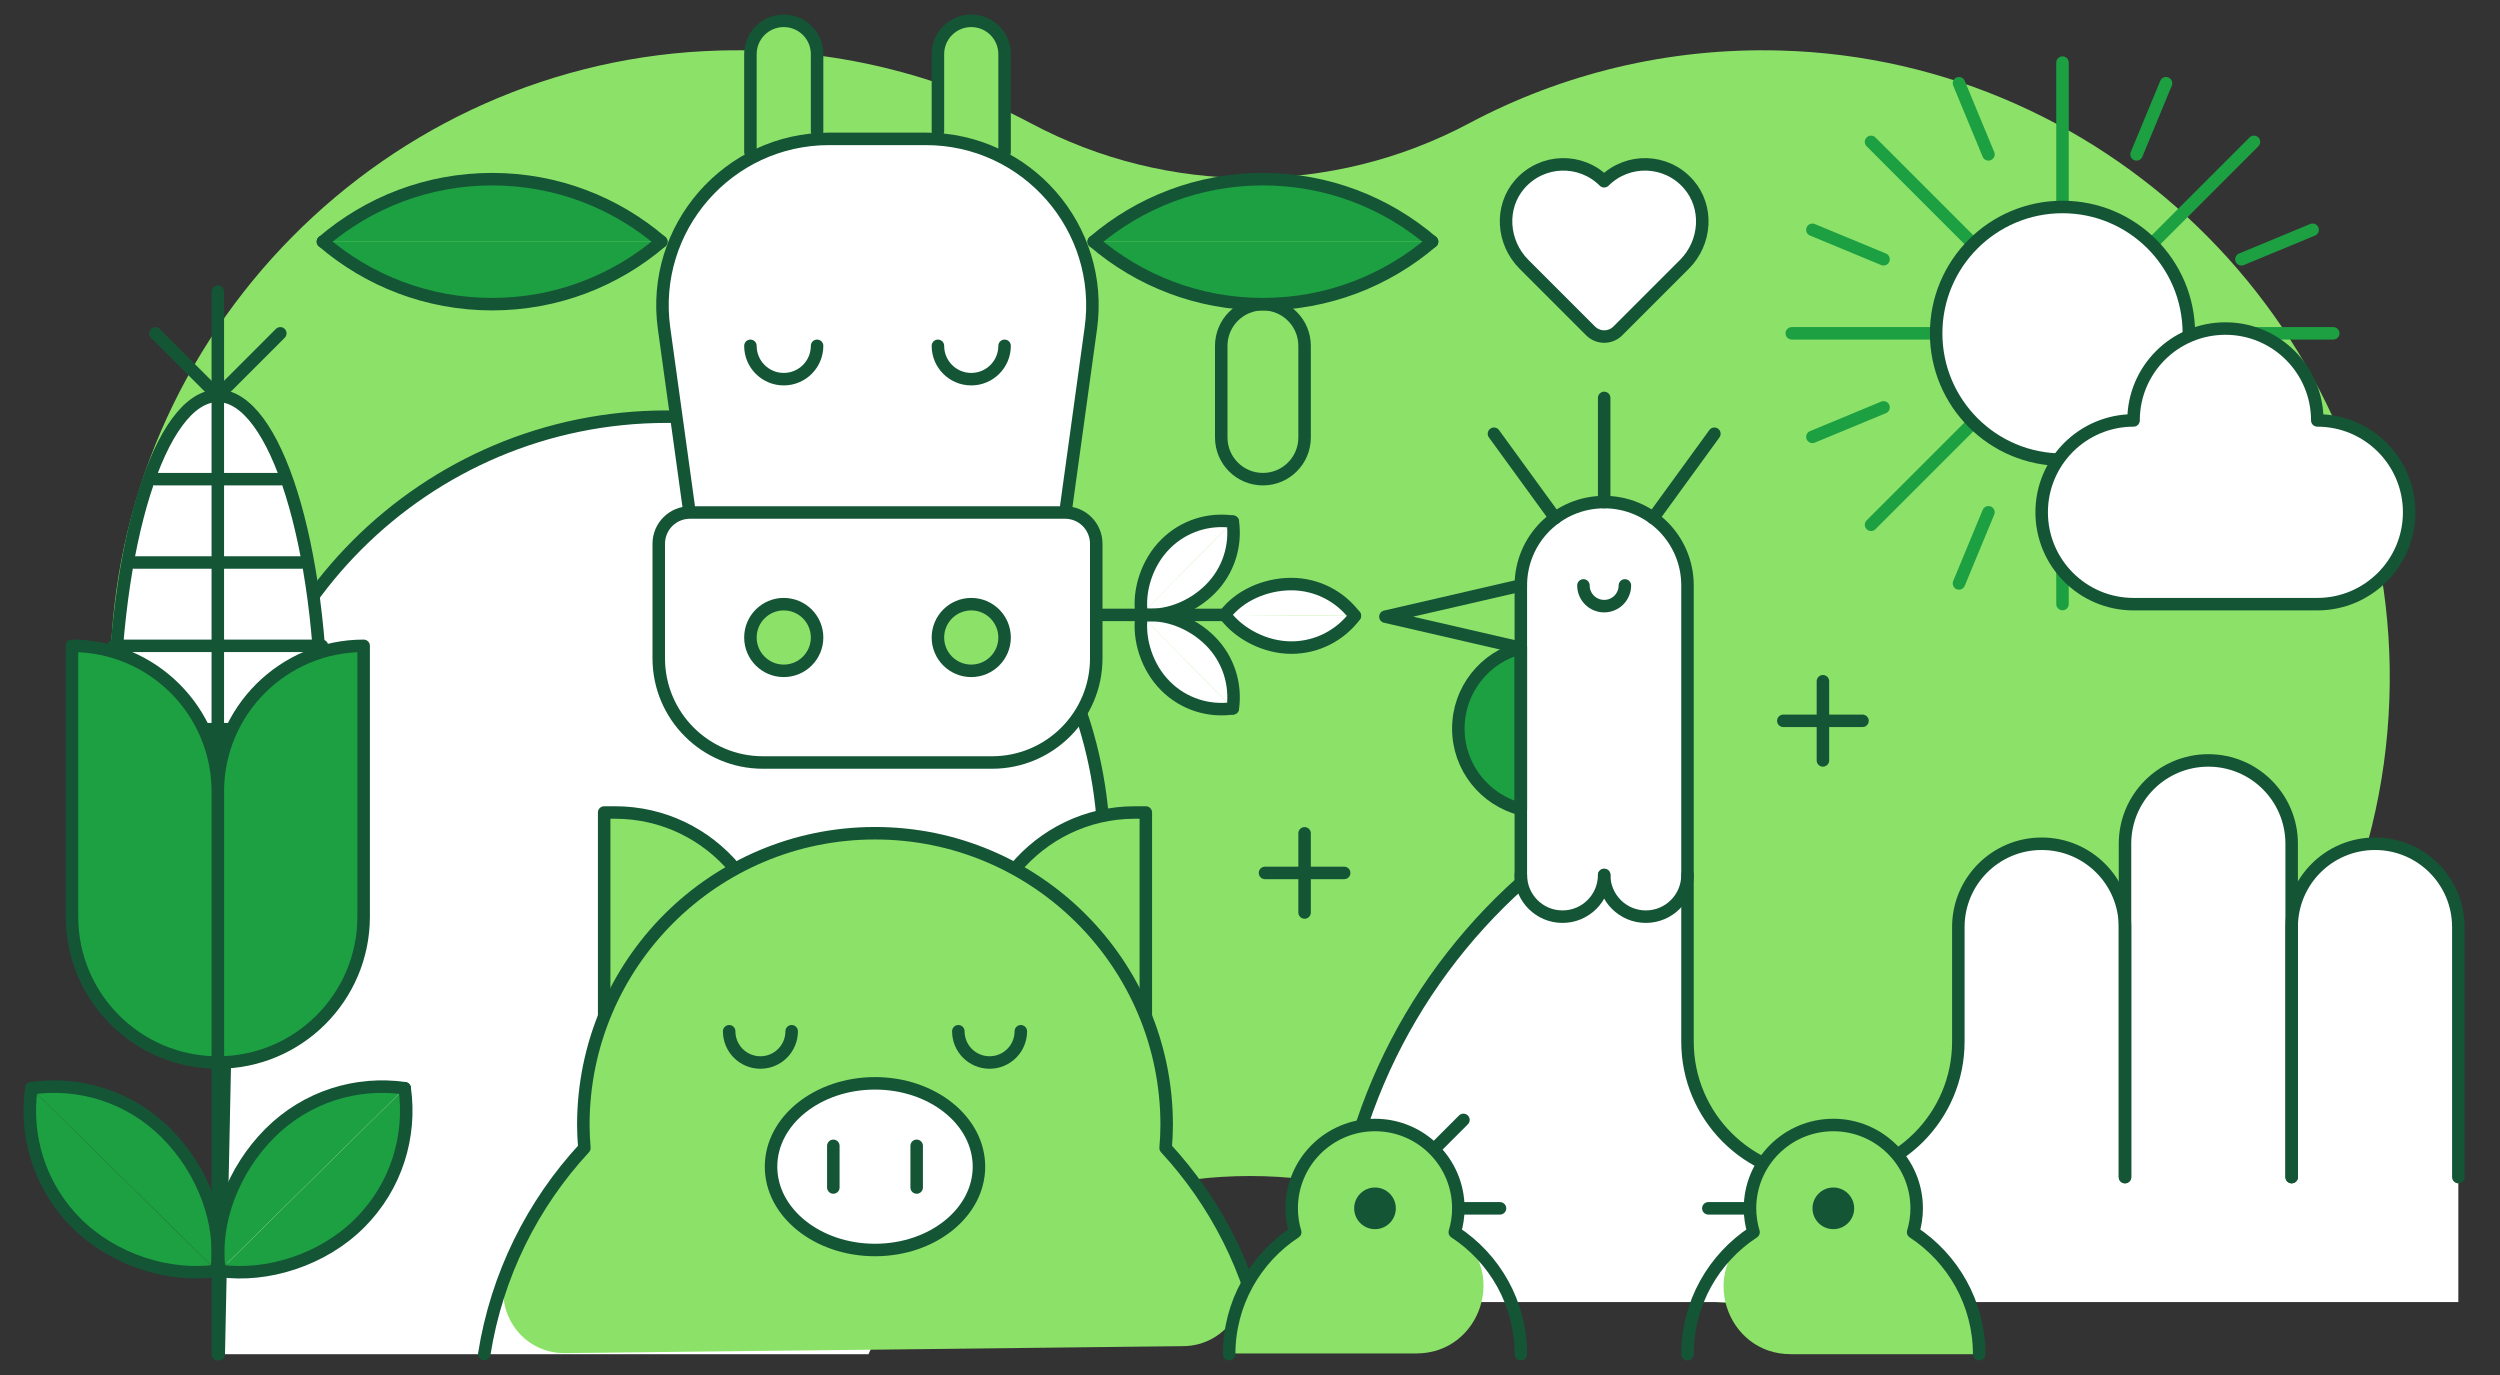 <svg width="240" height="132" viewBox="0 0 240 132" fill="none" xmlns="http://www.w3.org/2000/svg">
<rect x="0" y="0" width="240" height="132" fill="#333333" stroke="none"/>
<path d="M170.89 4.85C160.08 4.56 149.9 7.12 141.03 11.84C127.88 18.84 112.12 18.84 98.97 11.84C90.11 7.12 79.92 4.56 69.11 4.85C37.08 5.71 11.09 32.02 10.6 64.06C10.09 97.72 37.22 125.17 70.77 125.17C80.95 125.17 90.54 122.64 98.94 118.17C112.16 111.14 127.85 111.14 141.07 118.17C149.47 122.63 159.06 125.17 169.24 125.17C202.79 125.17 229.92 97.72 229.41 64.06C228.91 32.02 202.92 5.71 170.89 4.85Z" fill="#8CE269"/>
<path d="M105.84 78.36C104 56.87 85.97 40 64 40C40.8 40 22 58.8 22 82L21 130H83.38" fill="white"/>
<path d="M21 130L22 82C22 58.8 40.8 40 64 40C85.97 40 104 56.87 105.84 78.36" fill="white"/>
<path d="M21 130L22 82C22 58.8 40.8 40 64 40C85.97 40 104 56.87 105.84 78.36" stroke="#145536" stroke-width="1.2" stroke-miterlimit="10" stroke-linecap="round" stroke-linejoin="round"/>
<path d="M228 81C223.58 81 220 84.58 220 89V81C220 76.58 216.42 73 212 73C207.58 73 204 76.58 204 81V89C204 84.58 200.42 81 196 81C191.58 81 188 84.58 188 89V100C188 107.18 182.18 113 175 113C167.82 113 162 107.18 162 100V56.2C162 51.78 158.42 48.2 154 48.2C149.58 48.2 146 51.78 146 56.2V84.75C134.95 94.64 128 109 128 125H236V89C236 84.58 232.42 81 228 81Z" fill="white"/>
<path d="M110 97.7V78H108.95C104.32 78 100.19 80.1 97.44 83.4" fill="#8CE269"/>
<path d="M110 97.7V78H108.95C104.32 78 100.19 80.1 97.44 83.4" stroke="#145536" stroke-width="1.2" stroke-miterlimit="10" stroke-linecap="round" stroke-linejoin="round"/>
<path d="M58 97.7V78H59.05C63.68 78 67.81 80.1 70.56 83.4" fill="#8CE269"/>
<path d="M58 97.7V78H59.05C63.68 78 67.81 80.1 70.56 83.4" stroke="#145536" stroke-width="1.2" stroke-miterlimit="10" stroke-linecap="round" stroke-linejoin="round"/>
<path d="M118.94 121.05C117.51 117.7 115.61 114.6 113.32 111.83C112.44 110.76 112 109.41 112 108.02C112 108.01 112 108.01 112 108C112 92.54 99.46 80 84 80C68.54 80 56 92.54 56 108C56 108.01 56 108.01 56 108.02C56 109.4 55.57 110.75 54.69 111.82C52.23 114.8 50.22 118.16 48.75 121.79C47.18 125.69 50.03 129.95 54.24 129.9L113.6 129.23C117.79 129.19 120.58 124.9 118.94 121.05Z" fill="#8CE269"/>
<path d="M140 69.94C140 73.67 142.55 76.79 146 77.68V62.2C142.55 63.09 140 66.22 140 69.94Z" fill="#1DA042" stroke="#145536" stroke-width="1.2" stroke-miterlimit="10" stroke-linecap="round" stroke-linejoin="round"/>
<path d="M121.37 129.15C120.05 121.92 116.69 115.4 111.9 110.21C111.96 109.48 112 108.74 112 107.99C112 92.53 99.46 79.99 84 79.99C68.54 79.99 56 92.53 56 107.99C56 108.74 56.04 109.47 56.1 110.21C51.12 115.59 47.69 122.42 46.49 129.99" stroke="#145536" stroke-width="1.2" stroke-miterlimit="10" stroke-linecap="round" stroke-linejoin="round"/>
<path d="M76 99C76 100.66 74.66 102 73 102C71.34 102 70 100.66 70 99" stroke="#145536" stroke-width="1.2" stroke-miterlimit="10" stroke-linecap="round" stroke-linejoin="round"/>
<path d="M98 99C98 100.66 96.66 102 95 102C93.34 102 92 100.66 92 99" stroke="#145536" stroke-width="1.2" stroke-miterlimit="10" stroke-linecap="round" stroke-linejoin="round"/>
<path d="M84 120C89.512 120 93.98 116.418 93.98 112C93.98 107.582 89.512 104 84 104C78.488 104 74.02 107.582 74.02 112C74.02 116.418 78.488 120 84 120Z" fill="white" stroke="#145536" stroke-width="1.2" stroke-miterlimit="10" stroke-linecap="round" stroke-linejoin="round"/>
<path d="M88 110V114" stroke="#145536" stroke-width="1.2" stroke-miterlimit="10" stroke-linecap="round" stroke-linejoin="round"/>
<path d="M80 110V114" stroke="#145536" stroke-width="1.2" stroke-miterlimit="10" stroke-linecap="round" stroke-linejoin="round"/>
<path d="M154 48.2V38.2" stroke="#145536" stroke-width="1.2" stroke-miterlimit="10" stroke-linecap="round" stroke-linejoin="round"/>
<path d="M220 113V81C220 76.58 216.42 73 212 73C207.58 73 204 76.58 204 81V113" stroke="#145536" stroke-width="1.2" stroke-miterlimit="10" stroke-linecap="round" stroke-linejoin="round"/>
<path d="M236 113V89C236 84.58 232.42 81 228 81C223.58 81 220 84.58 220 89V113" stroke="#145536" stroke-width="1.2" stroke-miterlimit="10" stroke-linecap="round" stroke-linejoin="round"/>
<path d="M204 113V89C204 84.58 200.42 81 196 81C191.58 81 188 84.58 188 89V100C188 107.18 182.18 113 175 113C167.82 113 162 107.18 162 100V56.2C162 51.78 158.42 48.2 154 48.2C149.58 48.2 146 51.78 146 56.2V84.75C134.95 94.64 128 109 128 125" stroke="#145536" stroke-width="1.2" stroke-miterlimit="10" stroke-linecap="round" stroke-linejoin="round"/>
<path d="M146 56.2L133 59.2L146 62.2" stroke="#145536" stroke-width="1.2" stroke-miterlimit="10" stroke-linecap="round" stroke-linejoin="round"/>
<path d="M155.99 56.2C155.99 57.3 155.1 58.19 154 58.19C152.9 58.19 152.01 57.3 152.01 56.2" stroke="#145536" stroke-width="1.2" stroke-miterlimit="10" stroke-linecap="round" stroke-linejoin="round"/>
<path d="M124.22 118.22C123.8 116.81 123.74 115.24 124.22 113.61C125.06 110.75 127.52 108.56 130.45 108.05C135.5 107.18 139.88 111.04 139.88 115.93C139.88 116.73 139.76 117.49 139.54 118.22C139.58 118.25 139.62 118.27 139.65 118.3C144.84 121.78 142.23 129.93 135.98 129.93H117.87C117.89 125.02 120.41 120.72 124.22 118.22Z" fill="#8CE269"/>
<path d="M146 130C146 125.1 143.48 120.79 139.66 118.29C139.88 117.56 140 116.8 140 116C140 111.58 136.42 108 132 108C127.58 108 124 111.58 124 116C124 116.8 124.12 117.56 124.34 118.29C120.53 120.79 118 125.1 118 130" stroke="#145536" stroke-width="1.2" stroke-miterlimit="10" stroke-linecap="round" stroke-linejoin="round"/>
<path d="M132 118C133.105 118 134 117.105 134 116C134 114.895 133.105 114 132 114C130.895 114 130 114.895 130 116C130 117.105 130.895 118 132 118Z" fill="#145536"/>
<path d="M137.7 110.3L140.49 107.51" stroke="#145536" stroke-width="1.2" stroke-miterlimit="10" stroke-linecap="round" stroke-linejoin="round"/>
<path d="M140.06 116H144" stroke="#145536" stroke-width="1.2" stroke-miterlimit="10" stroke-linecap="round" stroke-linejoin="round"/>
<path d="M183.66 118.29C184.08 116.88 184.14 115.31 183.66 113.68C182.82 110.82 180.36 108.63 177.43 108.12C172.38 107.25 168 111.11 168 116C168 116.8 168.12 117.56 168.34 118.29C168.3 118.32 168.26 118.34 168.23 118.37C163.04 121.85 165.65 130 171.9 130H190C190 125.1 187.48 120.79 183.66 118.29Z" fill="#8CE269"/>
<path d="M162 130C162 125.1 164.52 120.79 168.34 118.29C168.12 117.56 168 116.8 168 116C168 111.58 171.58 108 176 108C180.42 108 184 111.58 184 116C184 116.8 183.88 117.56 183.66 118.29C187.47 120.79 190 125.1 190 130" stroke="#145536" stroke-width="1.2" stroke-miterlimit="10" stroke-linecap="round" stroke-linejoin="round"/>
<path d="M176 118C177.105 118 178 117.105 178 116C178 114.895 177.105 114 176 114C174.895 114 174 114.895 174 116C174 117.105 174.895 118 176 118Z" fill="#145536"/>
<path d="M167.94 116H164" stroke="#145536" stroke-width="1.2" stroke-miterlimit="10" stroke-linecap="round" stroke-linejoin="round"/>
<path d="M78.44 12.6V5.2C78.44 3.43 77.01 2 75.24 2C73.47 2 72.04 3.43 72.04 5.2V14.6" fill="#8CE269"/>
<path d="M78.44 12.6V5.2C78.44 3.43 77.01 2 75.24 2C73.47 2 72.04 3.43 72.04 5.2V14.6" stroke="#145536" stroke-width="1.2" stroke-miterlimit="10" stroke-linecap="round" stroke-linejoin="round"/>
<path d="M96.44 14.6V5.2C96.44 3.43 95.01 2 93.24 2C91.47 2 90.04 3.43 90.04 5.2V12.6" fill="#8CE269"/>
<path d="M96.44 14.6V5.2C96.44 3.43 95.01 2 93.24 2C91.47 2 90.04 3.43 90.04 5.2V12.6" stroke="#145536" stroke-width="1.2" stroke-miterlimit="10" stroke-linecap="round" stroke-linejoin="round"/>
<path d="M99.24 71.2H69.24L63.75 31.52C62.42 21.9 69.89 13.33 79.6 13.33H88.87C98.58 13.33 106.05 21.9 104.72 31.52L99.24 71.2Z" fill="white" stroke="#145536" stroke-width="1.2" stroke-miterlimit="10" stroke-linecap="round" stroke-linejoin="round"/>
<path d="M109.58 59.11C111.87 58.78 114.42 59.76 116.19 61.53C117.95 63.29 118.67 65.71 118.35 68" fill="white"/>
<path d="M109.58 59.11C111.87 58.78 114.42 59.76 116.19 61.53C117.95 63.29 118.67 65.71 118.35 68" stroke="#145536" stroke-width="1.2" stroke-miterlimit="10" stroke-linecap="round" stroke-linejoin="round"/>
<path d="M118.35 68C116.06 68.33 113.64 67.61 111.88 65.84C110.12 64.08 109.26 61.4 109.59 59.11" fill="white"/>
<path d="M118.35 68C116.06 68.33 113.64 67.61 111.88 65.84C110.12 64.08 109.26 61.4 109.59 59.11" stroke="#145536" stroke-width="1.2" stroke-miterlimit="10" stroke-linecap="round" stroke-linejoin="round"/>
<path d="M117.58 59.03C118.97 57.18 121.47 56.07 123.96 56.07C126.45 56.07 128.67 57.27 130.06 59.12" fill="white"/>
<path d="M117.58 59.03C118.97 57.18 121.47 56.07 123.96 56.07C126.45 56.07 128.67 57.27 130.06 59.12" stroke="#145536" stroke-width="1.2" stroke-miterlimit="10" stroke-linecap="round" stroke-linejoin="round"/>
<path d="M130.07 59.12C128.68 60.97 126.46 62.17 123.97 62.17C121.48 62.17 118.98 60.88 117.59 59.03" fill="white"/>
<path d="M130.07 59.12C128.68 60.97 126.46 62.17 123.97 62.17C121.48 62.17 118.98 60.88 117.59 59.03" stroke="#145536" stroke-width="1.2" stroke-miterlimit="10" stroke-linecap="round" stroke-linejoin="round"/>
<path d="M109.58 58.97C111.87 59.3 114.42 58.32 116.19 56.55C117.95 54.79 118.67 52.37 118.35 50.08" fill="white"/>
<path d="M109.58 58.97C111.87 59.3 114.42 58.32 116.19 56.55C117.95 54.79 118.67 52.37 118.35 50.08" stroke="#145536" stroke-width="1.2" stroke-miterlimit="10" stroke-linecap="round" stroke-linejoin="round"/>
<path d="M118.35 50.08C116.06 49.75 113.64 50.47 111.88 52.24C110.12 54 109.26 56.68 109.59 58.97" fill="white"/>
<path d="M118.35 50.08C116.06 49.75 113.64 50.47 111.88 52.24C110.12 54 109.26 56.68 109.59 58.97" stroke="#145536" stroke-width="1.2" stroke-miterlimit="10" stroke-linecap="round" stroke-linejoin="round"/>
<path d="M117.58 59.03H105.58" stroke="#145536" stroke-width="1.2" stroke-miterlimit="10" stroke-linecap="round" stroke-linejoin="round"/>
<path d="M95.24 73.2H73.24C67.72 73.2 63.24 68.72 63.24 63.2V52.2C63.24 50.54 64.58 49.2 66.24 49.2H102.24C103.9 49.2 105.24 50.54 105.24 52.2V63.2C105.24 68.72 100.76 73.2 95.24 73.2Z" fill="white" stroke="#145536" stroke-width="1.2" stroke-miterlimit="10" stroke-linecap="round" stroke-linejoin="round"/>
<path d="M78.44 33.2C78.44 34.97 77.01 36.4 75.24 36.4C73.47 36.4 72.04 34.97 72.04 33.2" stroke="#145536" stroke-width="1.2" stroke-miterlimit="10" stroke-linecap="round" stroke-linejoin="round"/>
<path d="M121.24 29.2C119.03 29.2 117.24 30.99 117.24 33.2V42C117.24 44.21 119.03 46 121.24 46C123.45 46 125.24 44.21 125.24 42V33.2C125.24 30.99 123.45 29.2 121.24 29.2Z" stroke="#145536" stroke-width="1.2" stroke-miterlimit="10" stroke-linecap="round" stroke-linejoin="round"/>
<path d="M75.24 64.4C77.007 64.4 78.44 62.967 78.44 61.2C78.44 59.433 77.007 58 75.24 58C73.473 58 72.04 59.433 72.04 61.2C72.04 62.967 73.473 64.4 75.24 64.4Z" fill="#8CE269" stroke="#145536" stroke-width="1.2" stroke-miterlimit="10" stroke-linecap="round" stroke-linejoin="round"/>
<path d="M96.44 33.2C96.44 34.97 95.01 36.4 93.24 36.4C91.47 36.4 90.04 34.97 90.04 33.2" stroke="#145536" stroke-width="1.2" stroke-miterlimit="10" stroke-linecap="round" stroke-linejoin="round"/>
<path d="M93.24 64.4C95.007 64.4 96.44 62.967 96.44 61.2C96.44 59.433 95.007 58 93.24 58C91.473 58 90.04 59.433 90.04 61.2C90.04 62.967 91.473 64.4 93.24 64.4Z" fill="#8CE269" stroke="#145536" stroke-width="1.2" stroke-miterlimit="10" stroke-linecap="round" stroke-linejoin="round"/>
<path d="M137.48 23.2C133.11 19.46 127.44 17.2 121.24 17.2C115.04 17.2 109.37 19.46 105 23.2" fill="#1DA042"/>
<path d="M137.48 23.2C133.11 19.46 127.44 17.2 121.24 17.2C115.04 17.2 109.37 19.46 105 23.2" stroke="#145536" stroke-width="1.2" stroke-miterlimit="10" stroke-linecap="round" stroke-linejoin="round"/>
<path d="M63.48 23.2C59.11 19.46 53.44 17.2 47.24 17.2C41.04 17.2 35.37 19.46 31 23.2" fill="#1DA042"/>
<path d="M63.48 23.2C59.11 19.46 53.44 17.2 47.24 17.2C41.04 17.2 35.37 19.46 31 23.2" stroke="#145536" stroke-width="1.2" stroke-miterlimit="10" stroke-linecap="round" stroke-linejoin="round"/>
<path d="M105 23.2C109.37 26.94 115.04 29.2 121.24 29.2C127.44 29.2 133.11 26.94 137.48 23.2" fill="#1DA042"/>
<path d="M105 23.2C109.37 26.94 115.04 29.2 121.24 29.2C127.44 29.2 133.11 26.94 137.48 23.2" stroke="#145536" stroke-width="1.2" stroke-miterlimit="10" stroke-linecap="round" stroke-linejoin="round"/>
<path d="M31 23.2C35.37 26.94 41.04 29.2 47.24 29.2C53.44 29.2 59.11 26.94 63.48 23.2" fill="#1DA042"/>
<path d="M31 23.2C35.37 26.94 41.04 29.2 47.24 29.2C53.44 29.2 59.11 26.94 63.48 23.2" stroke="#145536" stroke-width="1.2" stroke-miterlimit="10" stroke-linecap="round" stroke-linejoin="round"/>
<path d="M20.91 102C26.433 102 30.91 87.673 30.91 70C30.91 52.327 26.433 38 20.91 38C15.387 38 10.91 52.327 10.91 70C10.91 87.673 15.387 102 20.91 102Z" fill="white" stroke="#145536" stroke-width="1.2" stroke-miterlimit="10" stroke-linecap="round" stroke-linejoin="round"/>
<path d="M21.07 122C20.42 117.41 22.38 112.31 25.91 108.78C29.44 105.25 34.27 103.81 38.85 104.47" fill="#1DA042"/>
<path d="M21.07 122C20.42 117.41 22.38 112.31 25.91 108.78C29.44 105.25 34.27 103.81 38.85 104.47" stroke="#145536" stroke-width="1.2" stroke-miterlimit="10" stroke-linecap="round" stroke-linejoin="round"/>
<path d="M38.85 104.47C39.5 109.06 38.06 113.89 34.54 117.41C31.01 120.94 25.66 122.65 21.08 122" fill="#1DA042"/>
<path d="M38.85 104.47C39.5 109.06 38.06 113.89 34.54 117.41C31.01 120.94 25.66 122.65 21.08 122" stroke="#145536" stroke-width="1.2" stroke-miterlimit="10" stroke-linecap="round" stroke-linejoin="round"/>
<path d="M20.79 122C21.44 117.41 19.48 112.31 15.95 108.78C12.42 105.25 7.59 103.81 3.01 104.47" fill="#1DA042"/>
<path d="M20.79 122C21.44 117.41 19.48 112.31 15.95 108.78C12.42 105.25 7.59 103.81 3.01 104.47" stroke="#145536" stroke-width="1.2" stroke-miterlimit="10" stroke-linecap="round" stroke-linejoin="round"/>
<path d="M3.01 104.47C2.36 109.06 3.8 113.89 7.32 117.41C10.85 120.94 16.2 122.65 20.78 122" fill="#1DA042"/>
<path d="M3.01 104.47C2.36 109.06 3.8 113.89 7.32 117.41C10.85 120.94 16.2 122.65 20.78 122" stroke="#145536" stroke-width="1.2" stroke-miterlimit="10" stroke-linecap="round" stroke-linejoin="round"/>
<path d="M14.91 46H26.91" stroke="#145536" stroke-width="1.2" stroke-miterlimit="10" stroke-linecap="round" stroke-linejoin="round"/>
<path d="M12.91 54H28.91" stroke="#145536" stroke-width="1.2" stroke-miterlimit="10" stroke-linecap="round" stroke-linejoin="round"/>
<path d="M10.91 62H30.91" stroke="#145536" stroke-width="1.2" stroke-miterlimit="10" stroke-linecap="round" stroke-linejoin="round"/>
<path d="M10.91 70H30.91" stroke="#145536" stroke-width="1.2" stroke-miterlimit="10" stroke-linecap="round" stroke-linejoin="round"/>
<path d="M20.91 38V130" stroke="#145536" stroke-width="1.2" stroke-miterlimit="10" stroke-linecap="round" stroke-linejoin="round"/>
<path d="M20.91 102V76C20.91 68.27 27.18 62 34.91 62V88C34.91 95.73 28.64 102 20.91 102Z" fill="#1DA042" stroke="#145536" stroke-width="1.2" stroke-miterlimit="10" stroke-linecap="round" stroke-linejoin="round"/>
<path d="M20.91 102V76C20.91 68.27 14.64 62 6.91 62V88C6.91 95.73 13.18 102 20.91 102Z" fill="#1DA042" stroke="#145536" stroke-width="1.2" stroke-miterlimit="10" stroke-linecap="round" stroke-linejoin="round"/>
<path d="M20.91 38L26.91 32" stroke="#145536" stroke-width="1.2" stroke-miterlimit="10" stroke-linecap="round" stroke-linejoin="round"/>
<path d="M20.91 38V28" stroke="#145536" stroke-width="1.2" stroke-miterlimit="10" stroke-linecap="round" stroke-linejoin="round"/>
<path d="M14.91 32L20.91 38" stroke="#145536" stroke-width="1.2" stroke-miterlimit="10" stroke-linecap="round" stroke-linejoin="round"/>
<path d="M198 20.54V6.01" stroke="#1DA042" stroke-width="1.2" stroke-miterlimit="10" stroke-linecap="round" stroke-linejoin="round"/>
<path d="M189.89 23.89L179.62 13.62" stroke="#1DA042" stroke-width="1.2" stroke-miterlimit="10" stroke-linecap="round" stroke-linejoin="round"/>
<path d="M186.54 32H172.01" stroke="#1DA042" stroke-width="1.2" stroke-miterlimit="10" stroke-linecap="round" stroke-linejoin="round"/>
<path d="M189.89 40.11L179.62 50.38" stroke="#1DA042" stroke-width="1.2" stroke-miterlimit="10" stroke-linecap="round" stroke-linejoin="round"/>
<path d="M198 57.99V43.46" stroke="#1DA042" stroke-width="1.2" stroke-miterlimit="10" stroke-linecap="round" stroke-linejoin="round"/>
<path d="M206.11 40.11L216.38 50.38" stroke="#1DA042" stroke-width="1.2" stroke-miterlimit="10" stroke-linecap="round" stroke-linejoin="round"/>
<path d="M209.46 32H223.99" stroke="#1DA042" stroke-width="1.2" stroke-miterlimit="10" stroke-linecap="round" stroke-linejoin="round"/>
<path d="M206.11 23.89L216.38 13.62" stroke="#1DA042" stroke-width="1.2" stroke-miterlimit="10" stroke-linecap="round" stroke-linejoin="round"/>
<path d="M190.89 14.82L188.06 7.99" stroke="#1DA042" stroke-width="1.2" stroke-miterlimit="10" stroke-linecap="round" stroke-linejoin="round"/>
<path d="M180.82 24.89L173.99 22.06" stroke="#1DA042" stroke-width="1.2" stroke-miterlimit="10" stroke-linecap="round" stroke-linejoin="round"/>
<path d="M180.82 39.11L173.99 41.94" stroke="#1DA042" stroke-width="1.2" stroke-miterlimit="10" stroke-linecap="round" stroke-linejoin="round"/>
<path d="M190.89 49.18L188.06 56.01" stroke="#1DA042" stroke-width="1.2" stroke-miterlimit="10" stroke-linecap="round" stroke-linejoin="round"/>
<path d="M207.94 56.01L205.11 49.18" stroke="#1DA042" stroke-width="1.2" stroke-miterlimit="10" stroke-linecap="round" stroke-linejoin="round"/>
<path d="M215.18 39.11L222.01 41.94" stroke="#1DA042" stroke-width="1.2" stroke-miterlimit="10" stroke-linecap="round" stroke-linejoin="round"/>
<path d="M215.18 24.89L222.01 22.06" stroke="#1DA042" stroke-width="1.2" stroke-miterlimit="10" stroke-linecap="round" stroke-linejoin="round"/>
<path d="M205.11 14.82L207.94 7.99" stroke="#1DA042" stroke-width="1.2" stroke-miterlimit="10" stroke-linecap="round" stroke-linejoin="round"/>
<path d="M198 44.13C204.699 44.13 210.13 38.699 210.13 32C210.13 25.301 204.699 19.87 198 19.87C191.301 19.87 185.87 25.301 185.87 32C185.87 38.699 191.301 44.13 198 44.13Z" fill="white" stroke="#145536" stroke-width="1.2" stroke-miterlimit="10" stroke-linecap="round" stroke-linejoin="round"/>
<path d="M146 84C146 86.21 147.79 88 150 88C152.21 88 154 86.21 154 84" stroke="#145536" stroke-width="1.2" stroke-miterlimit="10" stroke-linecap="round" stroke-linejoin="round"/>
<path d="M154 84C154 86.21 155.79 88 158 88C160.21 88 162 86.21 162 84" stroke="#145536" stroke-width="1.2" stroke-miterlimit="10" stroke-linecap="round" stroke-linejoin="round"/>
<path d="M222.46 40.36C222.46 35.49 218.51 31.54 213.64 31.54C208.77 31.54 204.82 35.49 204.82 40.36C199.95 40.36 196 44.31 196 49.18C196 54.05 199.95 58 204.82 58H222.46C227.33 58 231.28 54.05 231.28 49.18C231.28 44.31 227.33 40.36 222.46 40.36Z" fill="white" stroke="#145536" stroke-width="1.2" stroke-miterlimit="10" stroke-linecap="round" stroke-linejoin="round"/>
<path d="M149.3 49.73L143.42 41.64" stroke="#145536" stroke-width="1.2" stroke-miterlimit="10" stroke-linecap="round" stroke-linejoin="round"/>
<path d="M158.7 49.73L164.58 41.64" stroke="#145536" stroke-width="1.2" stroke-miterlimit="10" stroke-linecap="round" stroke-linejoin="round"/>
<path d="M162.09 17.67C159.96 15.24 156.25 15.15 154 17.4C151.75 15.15 148.05 15.24 145.91 17.67C143.96 19.89 144.21 23.28 146.3 25.37L152.7 31.77C153.42 32.49 154.59 32.49 155.31 31.77L161.71 25.37C163.79 23.29 164.04 19.89 162.09 17.67Z" fill="white" stroke="#145536" stroke-width="1.2" stroke-miterlimit="10" stroke-linecap="round" stroke-linejoin="round"/>
<path d="M175 73V65.4" stroke="#145536" stroke-width="1.2" stroke-miterlimit="10" stroke-linecap="round" stroke-linejoin="round"/>
<path d="M178.8 69.2H171.2" stroke="#145536" stroke-width="1.2" stroke-miterlimit="10" stroke-linecap="round" stroke-linejoin="round"/>
<path d="M125.24 87.6V80" stroke="#145536" stroke-width="1.2" stroke-miterlimit="10" stroke-linecap="round" stroke-linejoin="round"/>
<path d="M129.04 83.8H121.44" stroke="#145536" stroke-width="1.2" stroke-miterlimit="10" stroke-linecap="round" stroke-linejoin="round"/>
</svg>
